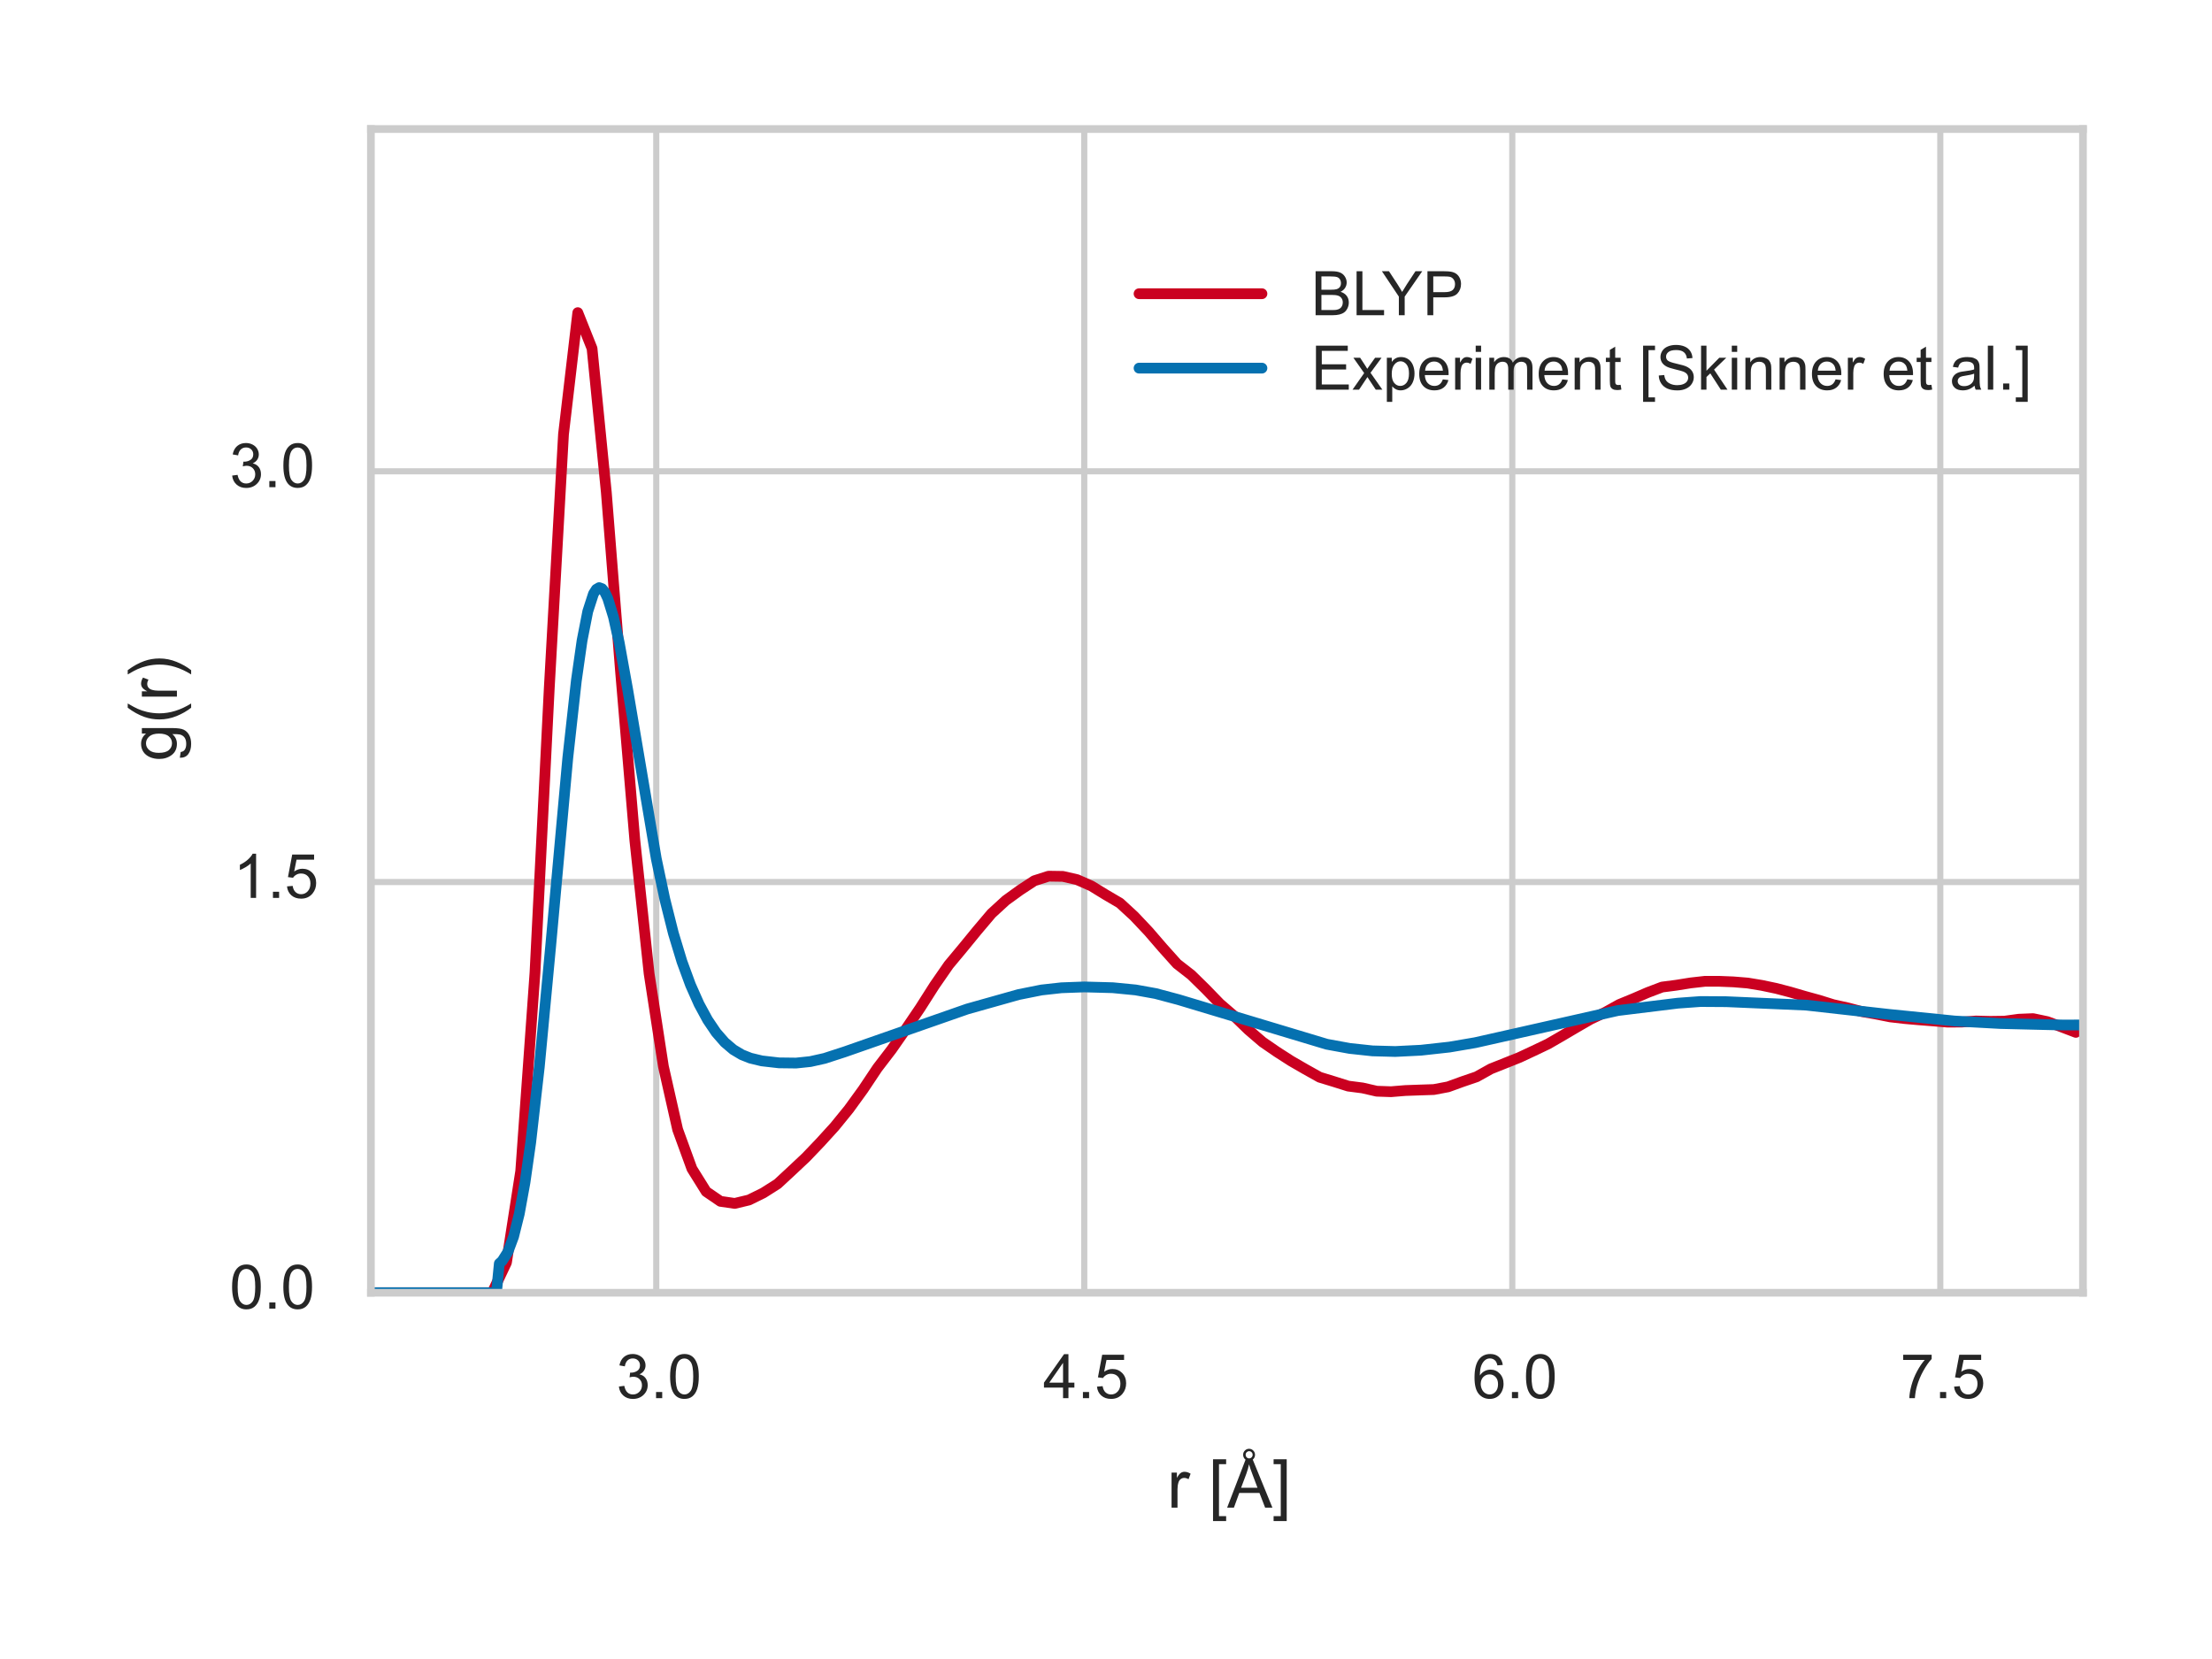 <?xml version="1.0" encoding="UTF-8" standalone="no"?>
<svg
   xmlns:dc="http://purl.org/dc/elements/1.1/"
   xmlns:cc="http://creativecommons.org/ns#"
   xmlns:rdf="http://www.w3.org/1999/02/22-rdf-syntax-ns#"
   xmlns:svg="http://www.w3.org/2000/svg"
   xmlns="http://www.w3.org/2000/svg"
   xmlns:xlink="http://www.w3.org/1999/xlink"
   xmlns:sodipodi="http://sodipodi.sourceforge.net/DTD/sodipodi-0.dtd"
   xmlns:inkscape="http://www.inkscape.org/namespaces/inkscape"
   id="svg2"
   width="288pt"
   viewBox="0 0 288 216"
   version="1.1"
   height="216pt"
   inkscape:version="0.91 r13725"
   sodipodi:docname="all_rdf (copy).svg">
  <sodipodi:namedview
     pagecolor="#ffffff"
     bordercolor="#666666"
     borderopacity="1"
     objecttolerance="10"
     gridtolerance="10"
     guidetolerance="10"
     inkscape:pageopacity="0"
     inkscape:pageshadow="2"
     inkscape:window-width="1920"
     inkscape:window-height="1056"
     id="namedview245"
     showgrid="false"
     inkscape:zoom="3.4962963"
     inkscape:cx="128.01167"
     inkscape:cy="130.09124"
     inkscape:window-x="0"
     inkscape:window-y="24"
     inkscape:window-maximized="1"
     inkscape:current-layer="figure_1" />
  <defs
     id="defs4">
    <style
       id="style6"
       type="text/css">
*{stroke-linecap:butt;stroke-linejoin:round;}
  </style>
  </defs>
  <g
     id="figure_1">
    <g
       id="patch_1">
      <path
         id="path10"
         style="fill:#ffffff;"
         d=" M0 216 L288 216 L288 0 L0 0 z " />
    </g>
    <g
       id="axes_1">
      <g
         id="patch_2">
        <path
           id="path14"
           style="fill:#ffffff;"
           d=" M48.292 168.312 L271.2 168.312 L271.2 16.8 L48.292 16.8 z " />
      </g>
      <g
         id="matplotlib.axis_1">
        <g
           id="xtick_1">
          <g
             id="line2d_1">
            <path
               id="path19"
               style="fill:none;stroke:#cccccc;stroke-linecap:round;stroke-width:0.8;"
               d=" M85.444 168.312 L85.444 16.8"
               clip-path="url(#p7026cc9036)" />
          </g>
          <g
             id="line2d_2">
            <defs
               id="defs22">
              <path
                 style="stroke:#262626;stroke-width:0.8;"
                 id="m9ceacb34a3"
                 d=" M0 0 L0 0" />
            </defs>
            <g
               id="g25">
              <use
                 id="use27"
                 y="168.312"
                 xlink:href="#m9ceacb34a3"
                 x="85.443"
                 style="fill:#262626;stroke:#262626;stroke-width:0.8;" />
            </g>
          </g>
          <g
             id="line2d_3">
            <g
               id="g30">
              <use
                 id="use32"
                 y="16.8"
                 xlink:href="#m9ceacb34a3"
                 x="85.443"
                 style="fill:#262626;stroke:#262626;stroke-width:0.8;" />
            </g>
          </g>
          <g
             id="text_1">
            <!-- 3.0 -->
            <defs
               id="defs35">
              <path
                 id="ArialMT-30"
                 d=" M4.156 35.297 Q4.156 48 6.766 55.734 Q9.375 63.484 14.516 67.672 Q19.672 71.875 27.484 71.875 Q33.25 71.875 37.594 69.547 Q41.938 67.234 44.766 62.859 Q47.609 58.5 49.219 52.219 Q50.828 45.953 50.828 35.297 Q50.828 22.703 48.234 14.969 Q45.656 7.234 40.5 3 Q35.359 -1.219 27.484 -1.219 Q17.141 -1.219 11.234 6.203 Q4.156 15.141 4.156 35.297 M13.188 35.297 Q13.188 17.672 17.312 11.828 Q21.438 6 27.484 6 Q33.547 6 37.672 11.859 Q41.797 17.719 41.797 35.297 Q41.797 52.984 37.672 58.781 Q33.547 64.594 27.391 64.594 Q21.344 64.594 17.719 59.469 Q13.188 52.938 13.188 35.297" />
              <path
                 id="ArialMT-2e"
                 d=" M9.078 0 L9.078 10.016 L19.094 10.016 L19.094 0 z " />
              <path
                 id="ArialMT-33"
                 d=" M4.203 18.891 L12.984 20.062 Q14.5 12.594 18.141 9.297 Q21.781 6 27 6 Q33.203 6 37.469 10.297 Q41.75 14.594 41.75 20.953 Q41.75 27 37.797 30.922 Q33.844 34.859 27.734 34.859 Q25.25 34.859 21.531 33.891 L22.516 41.609 Q23.391 41.5 23.922 41.5 Q29.547 41.5 34.031 44.422 Q38.531 47.359 38.531 53.469 Q38.531 58.297 35.25 61.469 Q31.984 64.656 26.812 64.656 Q21.688 64.656 18.266 61.422 Q14.844 58.203 13.875 51.766 L5.078 53.328 Q6.688 62.156 12.391 67.016 Q18.109 71.875 26.609 71.875 Q32.469 71.875 37.391 69.359 Q42.328 66.844 44.938 62.5 Q47.562 58.156 47.562 53.266 Q47.562 48.641 45.062 44.828 Q42.578 41.016 37.703 38.766 Q44.047 37.312 47.562 32.688 Q51.078 28.078 51.078 21.141 Q51.078 11.766 44.234 5.25 Q37.406 -1.266 26.953 -1.266 Q17.531 -1.266 11.297 4.344 Q5.078 9.969 4.203 18.891" />
            </defs>
            <g
               id="g40"
               transform="translate(80.243 182.039)scale(0.08 -0.08)"
               style="fill:#262626;">
              <use
                 id="use42"
                 xlink:href="#ArialMT-33" />
              <use
                 id="use44"
                 xlink:href="#ArialMT-2e"
                 x="55.615" />
              <use
                 id="use46"
                 xlink:href="#ArialMT-30"
                 x="83.398" />
            </g>
          </g>
        </g>
        <g
           id="xtick_2">
          <g
             id="line2d_4">
            <path
               id="path50"
               style="fill:none;stroke:#cccccc;stroke-linecap:round;stroke-width:0.8;"
               d=" M141.17 168.312 L141.17 16.8"
               clip-path="url(#p7026cc9036)" />
          </g>
          <g
             id="line2d_5">
            <g
               id="g53">
              <use
                 id="use55"
                 y="168.312"
                 xlink:href="#m9ceacb34a3"
                 x="141.17"
                 style="fill:#262626;stroke:#262626;stroke-width:0.8;" />
            </g>
          </g>
          <g
             id="line2d_6">
            <g
               id="g58">
              <use
                 id="use60"
                 y="16.8"
                 xlink:href="#m9ceacb34a3"
                 x="141.17"
                 style="fill:#262626;stroke:#262626;stroke-width:0.8;" />
            </g>
          </g>
          <g
             id="text_2">
            <!-- 4.5 -->
            <defs
               id="defs63">
              <path
                 id="ArialMT-34"
                 d=" M32.328 0 L32.328 17.141 L1.266 17.141 L1.266 25.203 L33.938 71.578 L41.109 71.578 L41.109 25.203 L50.781 25.203 L50.781 17.141 L41.109 17.141 L41.109 0 z  M32.328 25.203 L32.328 57.469 L9.906 25.203 z " />
              <path
                 id="ArialMT-35"
                 d=" M4.156 18.75 L13.375 19.531 Q14.406 12.797 18.141 9.391 Q21.875 6 27.156 6 Q33.5 6 37.891 10.781 Q42.281 15.578 42.281 23.484 Q42.281 31 38.062 35.344 Q33.844 39.703 27 39.703 Q22.75 39.703 19.328 37.766 Q15.922 35.844 13.969 32.766 L5.719 33.844 L12.641 70.609 L48.25 70.609 L48.25 62.203 L19.672 62.203 L15.828 42.969 Q22.266 47.469 29.344 47.469 Q38.719 47.469 45.156 40.969 Q51.609 34.469 51.609 24.266 Q51.609 14.547 45.953 7.469 Q39.062 -1.219 27.156 -1.219 Q17.391 -1.219 11.203 4.25 Q5.031 9.719 4.156 18.75" />
            </defs>
            <g
               id="g67"
               transform="translate(135.821 182.039)scale(0.08 -0.08)"
               style="fill:#262626;">
              <use
                 id="use69"
                 xlink:href="#ArialMT-34" />
              <use
                 id="use71"
                 xlink:href="#ArialMT-2e"
                 x="55.615" />
              <use
                 id="use73"
                 xlink:href="#ArialMT-35"
                 x="83.398" />
            </g>
          </g>
        </g>
        <g
           id="xtick_3">
          <g
             id="line2d_7">
            <path
               id="path77"
               style="fill:none;stroke:#cccccc;stroke-linecap:round;stroke-width:0.8;"
               d=" M196.897 168.312 L196.897 16.8"
               clip-path="url(#p7026cc9036)" />
          </g>
          <g
             id="line2d_8">
            <g
               id="g80">
              <use
                 id="use82"
                 y="168.312"
                 xlink:href="#m9ceacb34a3"
                 x="196.897"
                 style="fill:#262626;stroke:#262626;stroke-width:0.8;" />
            </g>
          </g>
          <g
             id="line2d_9">
            <g
               id="g85">
              <use
                 id="use87"
                 y="16.8"
                 xlink:href="#m9ceacb34a3"
                 x="196.897"
                 style="fill:#262626;stroke:#262626;stroke-width:0.8;" />
            </g>
          </g>
          <g
             id="text_3">
            <!-- 6.0 -->
            <defs
               id="defs90">
              <path
                 id="ArialMT-36"
                 d=" M49.75 54.047 L41.016 53.375 Q39.844 58.547 37.703 60.891 Q34.125 64.656 28.906 64.656 Q24.703 64.656 21.531 62.312 Q17.391 59.281 14.984 53.469 Q12.594 47.656 12.5 36.922 Q15.672 41.75 20.266 44.094 Q24.859 46.438 29.891 46.438 Q38.672 46.438 44.844 39.969 Q51.031 33.5 51.031 23.25 Q51.031 16.5 48.125 10.719 Q45.219 4.938 40.141 1.859 Q35.062 -1.219 28.609 -1.219 Q17.625 -1.219 10.688 6.859 Q3.766 14.938 3.766 33.5 Q3.766 54.25 11.422 63.672 Q18.109 71.875 29.438 71.875 Q37.891 71.875 43.281 67.141 Q48.688 62.406 49.75 54.047 M13.875 23.188 Q13.875 18.656 15.797 14.5 Q17.719 10.359 21.188 8.172 Q24.656 6 28.469 6 Q34.031 6 38.031 10.484 Q42.047 14.984 42.047 22.703 Q42.047 30.125 38.078 34.391 Q34.125 38.672 28.125 38.672 Q22.172 38.672 18.016 34.391 Q13.875 30.125 13.875 23.188" />
            </defs>
            <g
               id="g93"
               transform="translate(191.679 182.039)scale(0.08 -0.08)"
               style="fill:#262626;">
              <use
                 id="use95"
                 xlink:href="#ArialMT-36" />
              <use
                 id="use97"
                 xlink:href="#ArialMT-2e"
                 x="55.615" />
              <use
                 id="use99"
                 xlink:href="#ArialMT-30"
                 x="83.398" />
            </g>
          </g>
        </g>
        <g
           id="xtick_4">
          <g
             id="line2d_10">
            <path
               id="path103"
               style="fill:none;stroke:#cccccc;stroke-linecap:round;stroke-width:0.8;"
               d=" M252.624 168.312 L252.624 16.8"
               clip-path="url(#p7026cc9036)" />
          </g>
          <g
             id="line2d_11">
            <g
               id="g106">
              <use
                 id="use108"
                 y="168.312"
                 xlink:href="#m9ceacb34a3"
                 x="252.624"
                 style="fill:#262626;stroke:#262626;stroke-width:0.8;" />
            </g>
          </g>
          <g
             id="line2d_12">
            <g
               id="g111">
              <use
                 id="use113"
                 y="16.8"
                 xlink:href="#m9ceacb34a3"
                 x="252.624"
                 style="fill:#262626;stroke:#262626;stroke-width:0.8;" />
            </g>
          </g>
          <g
             id="text_4">
            <!-- 7.5 -->
            <defs
               id="defs116">
              <path
                 id="ArialMT-37"
                 d=" M4.734 62.203 L4.734 70.656 L51.078 70.656 L51.078 63.812 Q44.234 56.547 37.516 44.484 Q30.812 32.422 27.156 19.672 Q24.516 10.688 23.781 0 L14.75 0 Q14.891 8.453 18.062 20.406 Q21.234 32.375 27.172 43.484 Q33.109 54.594 39.797 62.203 z " />
            </defs>
            <g
               id="g119"
               transform="translate(247.414 182.039)scale(0.08 -0.08)"
               style="fill:#262626;">
              <use
                 id="use121"
                 xlink:href="#ArialMT-37" />
              <use
                 id="use123"
                 xlink:href="#ArialMT-2e"
                 x="55.615" />
              <use
                 id="use125"
                 xlink:href="#ArialMT-35"
                 x="83.398" />
            </g>
          </g>
        </g>
        <g
           id="text_5">
          <!-- r [Å] -->
          <defs
             id="defs128">
            <path
               id="ArialMT-5b"
               d=" M6.781 -19.875 L6.781 71.578 L26.172 71.578 L26.172 64.312 L15.578 64.312 L15.578 -12.594 L26.172 -12.594 L26.172 -19.875 z " />
            <path
               id="ArialMT-5d"
               d=" M21.297 -19.875 L1.906 -19.875 L1.906 -12.594 L12.5 -12.594 L12.5 64.312 L1.906 64.312 L1.906 71.578 L21.297 71.578 z " />
            <path
               id="ArialMT-c5"
               d=" M-0.141 0 L27.344 71.578 L37.547 71.578 L66.844 0 L56.062 0 L47.703 21.688 L17.781 21.688 L9.906 0 z  M20.516 29.391 L44.781 29.391 L37.312 49.219 Q33.891 58.25 32.234 64.062 Q30.859 57.172 28.375 50.391 z  M23.531 78.328 Q23.531 81.891 26.141 84.484 Q28.766 87.078 32.328 87.078 Q35.938 87.078 38.516 84.453 Q41.109 81.844 41.109 78.141 Q41.109 74.375 38.516 71.781 Q35.938 69.203 32.375 69.203 Q28.719 69.203 26.125 71.812 Q23.531 74.422 23.531 78.328 M27.25 78.281 Q27.25 75.984 28.781 74.422 Q30.328 72.859 32.422 72.859 Q34.516 72.859 36.047 74.422 Q37.594 75.984 37.594 78.188 Q37.594 80.391 36.078 81.953 Q34.578 83.516 32.422 83.516 Q30.328 83.516 28.781 81.969 Q27.25 80.438 27.25 78.281" />
            <path
               id="ArialMT-72"
               d=" M6.5 0 L6.5 51.859 L14.406 51.859 L14.406 44 Q17.438 49.516 20 51.266 Q22.562 53.031 25.641 53.031 Q30.078 53.031 34.672 50.203 L31.641 42.047 Q28.422 43.953 25.203 43.953 Q22.312 43.953 20.016 42.219 Q17.719 40.484 16.75 37.406 Q15.281 32.719 15.281 27.156 L15.281 0 z " />
            <path
               id="ArialMT-20" />
          </defs>
          <g
             id="g135"
             transform="translate(151.964 196.292)scale(0.088 -0.088)"
             style="fill:#262626;">
            <use
               id="use137"
               xlink:href="#ArialMT-72" />
            <use
               id="use139"
               xlink:href="#ArialMT-20"
               x="33.301" />
            <use
               id="use141"
               xlink:href="#ArialMT-5b"
               x="61.084" />
            <use
               id="use143"
               xlink:href="#ArialMT-c5"
               x="88.867" />
            <use
               id="use145"
               xlink:href="#ArialMT-5d"
               x="155.566" />
          </g>
        </g>
      </g>
      <g
         id="matplotlib.axis_2">
        <g
           id="ytick_1">
          <g
             id="line2d_13">
            <path
               id="path150"
               style="fill:none;stroke:#cccccc;stroke-linecap:round;stroke-width:0.8;"
               d=" M48.292 168.312 L271.2 168.312"
               clip-path="url(#p7026cc9036)" />
          </g>
          <g
             id="line2d_14">
            <g
               id="g153">
              <use
                 id="use155"
                 y="168.312"
                 xlink:href="#m9ceacb34a3"
                 x="48.292"
                 style="fill:#262626;stroke:#262626;stroke-width:0.8;" />
            </g>
          </g>
          <g
             id="line2d_15">
            <g
               id="g158">
              <use
                 id="use160"
                 y="168.312"
                 xlink:href="#m9ceacb34a3"
                 x="271.2"
                 style="fill:#262626;stroke:#262626;stroke-width:0.8;" />
            </g>
          </g>
          <g
             id="text_6">
            <!-- 0.0 -->
            <g
               id="g163"
               transform="translate(29.887 170.381)scale(0.08 -0.08)"
               style="fill:#262626;">
              <use
                 id="use165"
                 xlink:href="#ArialMT-30" />
              <use
                 id="use167"
                 xlink:href="#ArialMT-2e"
                 x="55.615" />
              <use
                 id="use169"
                 xlink:href="#ArialMT-30"
                 x="83.398" />
            </g>
          </g>
        </g>
        <g
           id="ytick_2">
          <g
             id="line2d_16">
            <path
               id="path173"
               style="fill:none;stroke:#cccccc;stroke-linecap:round;stroke-width:0.8;"
               d=" M48.292 114.837 L271.2 114.837"
               clip-path="url(#p7026cc9036)" />
          </g>
          <g
             id="line2d_17">
            <g
               id="g176">
              <use
                 id="use178"
                 y="114.837"
                 xlink:href="#m9ceacb34a3"
                 x="48.292"
                 style="fill:#262626;stroke:#262626;stroke-width:0.8;" />
            </g>
          </g>
          <g
             id="line2d_18">
            <g
               id="g181">
              <use
                 id="use183"
                 y="114.837"
                 xlink:href="#m9ceacb34a3"
                 x="271.2"
                 style="fill:#262626;stroke:#262626;stroke-width:0.8;" />
            </g>
          </g>
          <g
             id="text_7">
            <!-- 1.5 -->
            <defs
               id="defs186">
              <path
                 id="ArialMT-31"
                 d=" M37.25 0 L28.469 0 L28.469 56 Q25.297 52.984 20.141 49.953 Q14.984 46.922 10.891 45.406 L10.891 53.906 Q18.266 57.375 23.781 62.297 Q29.297 67.234 31.594 71.875 L37.25 71.875 z " />
            </defs>
            <g
               id="g189"
               transform="translate(30.363 116.906)scale(0.08 -0.08)"
               style="fill:#262626;">
              <use
                 id="use191"
                 xlink:href="#ArialMT-31" />
              <use
                 id="use193"
                 xlink:href="#ArialMT-2e"
                 x="55.615" />
              <use
                 id="use195"
                 xlink:href="#ArialMT-35"
                 x="83.398" />
            </g>
          </g>
        </g>
        <g
           id="ytick_3">
          <g
             id="line2d_19">
            <path
               id="path199"
               style="fill:none;stroke:#cccccc;stroke-linecap:round;stroke-width:0.8;"
               d=" M48.292 61.362 L271.2 61.362"
               clip-path="url(#p7026cc9036)" />
          </g>
          <g
             id="line2d_20">
            <g
               id="g202">
              <use
                 id="use204"
                 y="61.362"
                 xlink:href="#m9ceacb34a3"
                 x="48.292"
                 style="fill:#262626;stroke:#262626;stroke-width:0.8;" />
            </g>
          </g>
          <g
             id="line2d_21">
            <g
               id="g207">
              <use
                 id="use209"
                 y="61.362"
                 xlink:href="#m9ceacb34a3"
                 x="271.2"
                 style="fill:#262626;stroke:#262626;stroke-width:0.8;" />
            </g>
          </g>
          <g
             id="text_8">
            <!-- 3.0 -->
            <g
               id="g212"
               transform="translate(29.891 63.431)scale(0.08 -0.08)"
               style="fill:#262626;">
              <use
                 id="use214"
                 xlink:href="#ArialMT-33" />
              <use
                 id="use216"
                 xlink:href="#ArialMT-2e"
                 x="55.615" />
              <use
                 id="use218"
                 xlink:href="#ArialMT-30"
                 x="83.398" />
            </g>
          </g>
        </g>
        <g
           id="text_9">
          <!-- g(r) -->
          <defs
             id="defs221">
            <path
               id="ArialMT-67"
               d=" M4.984 -4.297 L13.531 -5.562 Q14.062 -9.516 16.5 -11.328 Q19.781 -13.766 25.438 -13.766 Q31.547 -13.766 34.859 -11.328 Q38.188 -8.891 39.359 -4.5 Q40.047 -1.812 39.984 6.781 Q34.234 0 25.641 0 Q14.938 0 9.078 7.719 Q3.219 15.438 3.219 26.219 Q3.219 33.641 5.906 39.906 Q8.594 46.188 13.688 49.609 Q18.797 53.031 25.688 53.031 Q34.859 53.031 40.828 45.609 L40.828 51.859 L48.922 51.859 L48.922 7.031 Q48.922 -5.078 46.453 -10.125 Q44 -15.188 38.641 -18.109 Q33.297 -21.047 25.484 -21.047 Q16.219 -21.047 10.5 -16.875 Q4.781 -12.703 4.984 -4.297 M12.25 26.859 Q12.25 16.656 16.297 11.969 Q20.359 7.281 26.469 7.281 Q32.516 7.281 36.609 11.938 Q40.719 16.609 40.719 26.562 Q40.719 36.078 36.5 40.906 Q32.281 45.75 26.312 45.75 Q20.453 45.75 16.344 40.984 Q12.25 36.234 12.25 26.859" />
            <path
               id="ArialMT-29"
               d=" M12.359 -21.047 L6.062 -21.047 Q20.656 2.391 20.656 25.875 Q20.656 35.062 18.562 44.094 Q16.891 51.422 13.922 58.156 Q12.016 62.547 6.062 72.797 L12.359 72.797 Q21.531 60.547 25.922 48.188 Q29.688 37.547 29.688 25.922 Q29.688 12.75 24.625 0.438 Q19.578 -11.859 12.359 -21.047" />
            <path
               id="ArialMT-28"
               d=" M23.391 -21.047 Q16.109 -11.859 11.078 0.438 Q6.062 12.75 6.062 25.922 Q6.062 37.547 9.812 48.188 Q14.203 60.547 23.391 72.797 L29.688 72.797 Q23.781 62.641 21.875 58.297 Q18.891 51.562 17.188 44.234 Q15.094 35.109 15.094 25.875 Q15.094 2.391 29.688 -21.047 z " />
          </defs>
          <g
             id="g226"
             transform="translate(23.035 99.098)rotate(-90.0)scale(0.088 -0.088)"
             style="fill:#262626;">
            <use
               id="use228"
               xlink:href="#ArialMT-67" />
            <use
               id="use230"
               xlink:href="#ArialMT-28"
               x="55.615" />
            <use
               id="use232"
               xlink:href="#ArialMT-72"
               x="88.916" />
            <use
               id="use234"
               xlink:href="#ArialMT-29"
               x="122.217" />
          </g>
        </g>
      </g>
      <g
         id="line2d_22" />
      <g
         id="line2d_23">
        <path
           id="path240"
           style="fill:none;stroke:#ca0020;stroke-linecap:round;stroke-width:1.4;"
           d=" M47.363 168.312 L49.221 168.312 L51.078 168.312 L52.936 168.312 L54.794 168.312 L56.651 168.312 L58.509 168.312 L60.366 168.312 L62.224 168.312 L64.082 168.312 L65.939 164.386 L67.797 152.476 L69.654 126.655 L71.512 89.618 L73.369 56.526 L75.227 40.707 L77.084 45.37 L78.942 64.099 L80.8 87.478 L82.657 109.409 L84.515 126.766 L86.372 138.839 L88.23 147.068 L90.087 152.164 L91.945 155.143 L93.802 156.412 L95.66 156.683 L97.518 156.237 L99.375 155.323 L101.233 154.144 L103.09 152.423 L104.948 150.677 L106.805 148.732 L108.663 146.691 L110.521 144.409 L112.378 141.848 L114.236 139.063 L116.093 136.64 L117.951 133.975 L119.808 131.233 L121.666 128.315 L123.524 125.632 L125.381 123.402 L127.239 121.133 L129.096 118.938 L130.954 117.234 L132.811 115.891 L134.669 114.672 L136.527 114.077 L138.384 114.105 L140.242 114.532 L142.099 115.353 L143.957 116.491 L145.814 117.581 L147.672 119.294 L149.529 121.263 L151.387 123.415 L153.245 125.487 L155.102 126.934 L156.96 128.757 L158.817 130.674 L160.675 132.276 L162.532 134.077 L164.39 135.672 L166.248 136.95 L168.105 138.143 L169.963 139.216 L171.82 140.254 L173.678 140.822 L175.535 141.408 L177.393 141.648 L179.251 142.074 L181.108 142.139 L182.966 141.986 L184.823 141.919 L186.681 141.857 L188.538 141.506 L190.396 140.831 L192.253 140.197 L194.111 139.162 L195.969 138.421 L197.826 137.681 L199.684 136.813 L201.541 135.929 L203.399 134.855 L205.256 133.762 L207.114 132.688 L208.972 131.817 L210.829 130.785 L212.687 130.02 L214.544 129.219 L216.402 128.514 L218.259 128.273 L220.117 127.975 L221.975 127.766 L223.832 127.765 L225.69 127.839 L227.547 127.991 L229.405 128.298 L231.262 128.69 L233.12 129.176 L234.977 129.72 L236.835 130.231 L238.693 130.81 L240.55 131.22 L242.408 131.707 L244.265 132.033 L246.123 132.4 L247.98 132.613 L249.838 132.776 L251.696 132.921 L253.553 133.078 L255.411 133.071 L257.268 132.934 L259.126 132.98 L260.983 132.955 L262.841 132.702 L264.699 132.625 L266.556 133.016 L268.414 133.705 L270.271 134.413"
           clip-path="url(#p7026cc9036)" />
      </g>
      <g
         id="line2d_24" />
      <g
         id="line2d_25">
        <path
           id="path246"
           style="fill:none;stroke:#0571b0;stroke-linecap:round;stroke-width:1.4;"
           d=" M47.921 168.312 L64.639 168.312 L65.01 164.511 L65.382 164.175 L66.125 163.006 L66.868 161.012 L67.611 158.031 L68.354 153.953 L69.097 148.743 L70.212 138.949 L71.698 123.169 L73.927 98.67 L75.041 88.613 L75.784 83.403 L76.527 79.605 L77.27 77.308 L77.642 76.725 L78.013 76.508 L78.385 76.645 L78.756 77.117 L79.128 77.903 L79.871 80.311 L80.614 83.64 L81.728 89.811 L85.444 111.788 L86.558 117.07 L87.673 121.51 L88.787 125.19 L89.902 128.229 L91.016 130.736 L92.131 132.789 L93.245 134.437 L94.36 135.715 L95.474 136.661 L96.589 137.326 L97.703 137.769 L99.189 138.127 L101.419 138.382 L103.648 138.409 L105.505 138.215 L107.363 137.8 L109.963 136.955 L125.938 131.372 L132.626 129.49 L135.598 128.895 L138.198 128.607 L141.17 128.498 L144.886 128.599 L147.858 128.889 L150.458 129.358 L153.43 130.149 L172.749 135.959 L175.721 136.503 L178.693 136.823 L181.665 136.904 L185.009 136.737 L188.724 136.327 L192.068 135.756 L197.269 134.586 L210.643 131.57 L218.445 130.613 L221.417 130.397 L224.761 130.419 L235.163 130.866 L245.937 132.073 L254.482 132.935 L260.426 133.258 L268.599 133.456 L271.2 133.45 L271.2 133.45"
           clip-path="url(#p7026cc9036)" />
      </g>
      <g
         id="patch_3">
        <path
           id="path249"
           style="fill:none;stroke:#cccccc;stroke-linecap:square;stroke-linejoin:miter;"
           d=" M48.292 16.8 L271.2 16.8" />
      </g>
      <g
         id="patch_4">
        <path
           id="path252"
           style="fill:none;stroke:#cccccc;stroke-linecap:square;stroke-linejoin:miter;"
           d=" M271.2 168.312 L271.2 16.8" />
      </g>
      <g
         id="patch_5">
        <path
           id="path255"
           style="fill:none;stroke:#cccccc;stroke-linecap:square;stroke-linejoin:miter;"
           d=" M48.292 168.312 L271.2 168.312" />
      </g>
      <g
         id="patch_6">
        <path
           id="path258"
           style="fill:none;stroke:#cccccc;stroke-linecap:square;stroke-linejoin:miter;"
           d=" M48.292 168.312 L48.292 16.8" />
      </g>
      <g
         id="legend_1">
        <g
           id="line2d_27" />
        <g
           id="line2d_28">
          <path
             id="path294"
             style="fill:none;stroke:#ca0020;stroke-linecap:round;stroke-width:1.4;"
             d=" M148.304 38.242 L164.304 38.242" />
        </g>
        <g
           id="line2d_29" />
        <g
           id="text_11">
          <!-- BLYP -->
          <defs
             id="defs298">
            <path
               id="ArialMT-4c"
               d=" M7.328 0 L7.328 71.578 L16.797 71.578 L16.797 8.453 L52.047 8.453 L52.047 0 z " />
            <path
               id="ArialMT-42"
               d=" M7.328 0 L7.328 71.578 L34.188 71.578 Q42.391 71.578 47.344 69.406 Q52.297 67.234 55.094 62.719 Q57.906 58.203 57.906 53.266 Q57.906 48.688 55.422 44.625 Q52.938 40.578 47.906 38.094 Q54.391 36.188 57.875 31.594 Q61.375 27 61.375 20.75 Q61.375 15.719 59.25 11.391 Q57.125 7.078 54 4.734 Q50.875 2.391 46.156 1.188 Q41.453 0 34.625 0 z  M16.797 41.5 L32.281 41.5 Q38.578 41.5 41.312 42.328 Q44.922 43.406 46.75 45.891 Q48.578 48.391 48.578 52.156 Q48.578 55.719 46.875 58.422 Q45.172 61.141 41.984 62.141 Q38.812 63.141 31.109 63.141 L16.797 63.141 z  M16.797 8.453 L34.625 8.453 Q39.203 8.453 41.062 8.797 Q44.344 9.375 46.531 10.734 Q48.734 12.109 50.141 14.719 Q51.562 17.328 51.562 20.75 Q51.562 24.75 49.516 27.703 Q47.469 30.672 43.828 31.859 Q40.188 33.062 33.344 33.062 L16.797 33.062 z " />
            <path
               id="ArialMT-50"
               d=" M7.719 0 L7.719 71.578 L34.719 71.578 Q41.844 71.578 45.609 70.906 Q50.875 70.016 54.438 67.547 Q58.016 65.094 60.188 60.641 Q62.359 56.203 62.359 50.875 Q62.359 41.75 56.547 35.422 Q50.734 29.109 35.547 29.109 L17.188 29.109 L17.188 0 z  M17.188 37.547 L35.688 37.547 Q44.875 37.547 48.734 40.969 Q52.594 44.391 52.594 50.594 Q52.594 55.078 50.312 58.266 Q48.047 61.469 44.344 62.5 Q41.938 63.141 35.5 63.141 L17.188 63.141 z " />
            <path
               id="ArialMT-59"
               d=" M27.875 0 L27.875 30.328 L0.297 71.578 L11.812 71.578 L25.922 50 Q29.828 43.953 33.203 37.891 Q36.422 43.5 41.016 50.531 L54.891 71.578 L65.922 71.578 L37.359 30.328 L37.359 0 z " />
          </defs>
          <g
             id="g304"
             transform="translate(170.704 41.042)scale(0.08 -0.08)"
             style="fill:#262626;">
            <use
               id="use306"
               xlink:href="#ArialMT-42" />
            <use
               id="use308"
               xlink:href="#ArialMT-4c"
               x="66.699" />
            <use
               id="use310"
               xlink:href="#ArialMT-59"
               x="114.939" />
            <use
               id="use312"
               xlink:href="#ArialMT-50"
               x="181.639" />
          </g>
        </g>
        <g
           id="line2d_31" />
        <g
           id="line2d_32"
           transform="translate(0,-13.042)"
           style="stroke-linecap:butt;stroke-linejoin:round">
          <path
             id="path350"
             style="fill:none;stroke:#0571b0;stroke-width:1.4;stroke-linecap:round;stroke-linejoin:round"
             d="m 148.304,60.972 16,0"
             inkscape:connector-curvature="0" />
        </g>
        <g
           id="line2d_33" />
        <g
           id="text_13"
           transform="translate(0,-13.042)"
           style="stroke-linecap:butt;stroke-linejoin:round">
          <!-- Experiment [Skinner et al.] -->
          <defs
             id="defs354">
            <path
               id="ArialMT-61"
               d="M 40.438,6.391 Q 35.547,2.25 31.031,0.531 26.516,-1.172 21.344,-1.172 12.797,-1.172 8.203,3 3.609,7.172 3.609,13.672 q 0,3.812 1.734,6.953 1.734,3.156 4.547,5.062 2.812,1.906 6.328,2.875 2.578,0.688 7.812,1.328 10.641,1.266 15.672,3.016 0.047,1.813 0.047,2.297 0,5.375 -2.5,7.578 -3.359,2.969 -10,2.969 -6.203,0 -9.156,-2.172 -2.953,-2.172 -4.375,-7.688 L 5.125,37.062 q 1.172,5.516 3.859,8.906 2.688,3.391 7.766,5.219 5.078,1.844 11.766,1.844 6.641,0 10.781,-1.562 4.156,-1.563 6.109,-3.938 1.953,-2.359 2.734,-5.984 0.438,-2.234 0.438,-8.094 l 0,-11.719 q 0,-12.266 0.562,-15.516 Q 49.703,2.984 51.375,0 l -9.188,0 q -1.359,2.734 -1.75,6.391 M 39.703,26.031 q -4.797,-1.953 -14.359,-3.328 -5.422,-0.781 -7.672,-1.766 -2.234,-0.969 -3.469,-2.844 -1.219,-1.875 -1.219,-4.172 0,-3.516 2.656,-5.859 2.672,-2.344 7.797,-2.344 5.078,0 9.031,2.219 3.953,2.219 5.812,6.078 1.422,2.984 1.422,8.781 z"
               inkscape:connector-curvature="0"
               style="stroke-linecap:butt;stroke-linejoin:round" />
            <path
               id="ArialMT-78"
               d="M 0.734,0 19.672,26.953 2.156,51.859 l 10.984,0 7.953,-12.156 q 2.25,-3.469 3.609,-5.812 2.156,3.219 3.953,5.703 l 8.75,12.266 10.5,0 L 29.984,27.438 49.266,0 38.484,0 27.828,16.109 25,20.453 11.375,0 Z"
               inkscape:connector-curvature="0"
               style="stroke-linecap:butt;stroke-linejoin:round" />
            <path
               id="ArialMT-74"
               d="m 25.781,7.859 1.266,-7.766 q -3.703,-0.781 -6.641,-0.781 -4.781,0 -7.422,1.516 Q 10.359,2.344 9.281,4.812 8.203,7.281 8.203,15.188 l 0,29.828 -6.438,0 0,6.844 6.438,0 0,12.844 8.734,5.266 0,-18.109 8.844,0 0,-6.844 -8.844,0 0,-30.312 q 0,-3.766 0.469,-4.844 0.469,-1.062 1.516,-1.703 1.047,-0.641 3,-0.641 1.469,0 3.859,0.344"
               inkscape:connector-curvature="0"
               style="stroke-linecap:butt;stroke-linejoin:round" />
            <path
               id="ArialMT-69"
               d="m 6.641,61.469 0,10.109 8.797,0 0,-10.109 z m 0,-61.469 0,51.859 8.797,0 0,-51.859 z"
               inkscape:connector-curvature="0"
               style="stroke-linecap:butt;stroke-linejoin:round" />
            <path
               id="ArialMT-70"
               d="m 6.594,-19.875 0,71.734 8,0 0,-6.734 q 2.844,3.953 6.406,5.922 3.562,1.984 8.641,1.984 6.641,0 11.719,-3.422 5.078,-3.422 7.656,-9.656 2.594,-6.219 2.594,-13.641 0,-7.953 -2.859,-14.328 Q 45.906,5.609 40.453,2.219 35.016,-1.172 29,-1.172 q -4.391,0 -7.891,1.859 Q 17.625,2.547 15.375,5.375 l 0,-25.25 z m 7.953,45.516 q 0,-10.016 4.047,-14.797 4.062,-4.781 9.828,-4.781 5.859,0 10.031,4.953 4.172,4.953 4.172,15.359 0,9.906 -4.078,14.828 -4.078,4.938 -9.734,4.938 -5.625,0 -9.953,-5.25 -4.312,-5.25 -4.312,-15.25"
               inkscape:connector-curvature="0"
               style="stroke-linecap:butt;stroke-linejoin:round" />
            <path
               id="ArialMT-6b"
               d="m 6.641,0 0,71.578 8.797,0 0,-40.812 20.797,21.094 11.375,0 L 27.781,32.625 49.609,0 38.766,0 21.625,26.516 15.438,20.562 15.438,0 Z"
               inkscape:connector-curvature="0"
               style="stroke-linecap:butt;stroke-linejoin:round" />
            <path
               id="ArialMT-6e"
               d="m 6.594,0 0,51.859 7.906,0 0,-7.375 q 5.719,8.547 16.5,8.547 4.688,0 8.625,-1.687 3.938,-1.688 5.891,-4.422 1.953,-2.734 2.734,-6.484 0.484,-2.453 0.484,-8.547 l 0,-31.891 -8.797,0 0,31.547 q 0,5.375 -1.031,8.031 -1.016,2.656 -3.625,4.234 -2.609,1.594 -6.125,1.594 -5.625,0 -9.703,-3.562 Q 15.375,38.281 15.375,28.328 L 15.375,0 Z"
               inkscape:connector-curvature="0"
               style="stroke-linecap:butt;stroke-linejoin:round" />
            <path
               id="ArialMT-6d"
               d="m 6.594,0 0,51.859 7.859,0 0,-7.281 q 2.438,3.812 6.484,6.125 4.062,2.328 9.234,2.328 5.766,0 9.453,-2.391 3.688,-2.391 5.203,-6.688 6.156,9.078 16.016,9.078 7.719,0 11.859,-4.281 4.156,-4.266 4.156,-13.156 l 0,-35.594 -8.75,0 0,32.672 q 0,5.266 -0.859,7.578 -0.844,2.328 -3.094,3.734 -2.234,1.422 -5.266,1.422 -5.469,0 -9.094,-3.641 -3.609,-3.625 -3.609,-11.641 l 0,-30.125 -8.781,0 0,33.688 q 0,5.859 -2.156,8.781 -2.141,2.937 -7.031,2.937 -3.703,0 -6.859,-1.953 Q 18.219,41.5 16.797,37.734 15.375,33.984 15.375,26.906 L 15.375,0 Z"
               inkscape:connector-curvature="0"
               style="stroke-linecap:butt;stroke-linejoin:round" />
          </defs>
          <g
             id="g364"
             transform="matrix(0.08,0,0,-0.08,170.704,63.773)"
             style="fill:#262626;stroke-linecap:butt;stroke-linejoin:round">
            <path
               d="m 7.906,0 0,71.578 51.766,0 0,-8.438 -42.281,0 0,-21.922 39.594,0 0,-8.406 -39.594,0 0,-24.359 43.938,0 0,-8.453 z"
               id="use366"
               inkscape:connector-curvature="0"
               style="stroke-linecap:butt;stroke-linejoin:round" />
            <use
               id="use368"
               xlink:href="#ArialMT-78"
               x="66.699"
               style="stroke-linecap:butt;stroke-linejoin:round"
               y="0"
               width="100%"
               height="100%" />
            <use
               id="use370"
               xlink:href="#ArialMT-70"
               x="116.699"
               style="stroke-linecap:butt;stroke-linejoin:round"
               y="0"
               width="100%"
               height="100%" />
            <path
               style="stroke-linecap:butt;stroke-linejoin:round"
               d="m 214.408,16.703 9.078,-1.125 q -2.141,-7.953 -7.953,-12.359 -5.813,-4.391 -14.844,-4.391 -11.375,0 -18.047,7 -6.672,7.016 -6.672,19.656 0,13.094 6.734,20.312 6.75,7.234 17.484,7.234 10.406,0 17,-7.078 6.594,-7.078 6.594,-19.922 0,-0.781 -0.047,-2.344 l -38.672,0 q 0.484,-8.547 4.828,-13.094 4.344,-4.531 10.844,-4.531 4.828,0 8.25,2.531 3.422,2.547 5.422,8.109 m -28.859,14.203 28.953,0 q -0.578,6.547 -3.312,9.813 -4.203,5.078 -10.891,5.078 -6.062,0 -10.188,-4.047 -4.125,-4.047 -4.562,-10.844"
               id="use372"
               inkscape:connector-curvature="0" />
            <use
               id="use374"
               xlink:href="#ArialMT-72"
               x="227.93"
               style="stroke-linecap:butt;stroke-linejoin:round"
               y="0"
               width="100%"
               height="100%" />
            <use
               id="use376"
               xlink:href="#ArialMT-69"
               x="261.23"
               style="stroke-linecap:butt;stroke-linejoin:round"
               y="0"
               width="100%"
               height="100%" />
            <use
               id="use378"
               xlink:href="#ArialMT-6d"
               x="283.447"
               style="stroke-linecap:butt;stroke-linejoin:round"
               y="0"
               width="100%"
               height="100%" />
            <path
               style="stroke-linecap:butt;stroke-linejoin:round"
               d="m 408.842,16.703 9.078,-1.125 q -2.141,-7.953 -7.953,-12.359 -5.813,-4.391 -14.844,-4.391 -11.375,0 -18.047,7 -6.672,7.016 -6.672,19.656 0,13.094 6.734,20.312 6.75,7.234 17.484,7.234 10.406,0 17,-7.078 6.594,-7.078 6.594,-19.922 0,-0.781 -0.047,-2.344 l -38.672,0 q 0.484,-8.547 4.828,-13.094 4.344,-4.531 10.844,-4.531 4.828,0 8.25,2.531 3.422,2.547 5.422,8.109 m -28.859,14.203 28.953,0 q -0.578,6.547 -3.312,9.813 -4.203,5.078 -10.891,5.078 -6.062,0 -10.188,-4.047 -4.125,-4.047 -4.562,-10.844"
               id="use380"
               inkscape:connector-curvature="0" />
            <use
               id="use382"
               xlink:href="#ArialMT-6e"
               x="422.363"
               style="stroke-linecap:butt;stroke-linejoin:round"
               y="0"
               width="100%"
               height="100%" />
            <use
               id="use384"
               xlink:href="#ArialMT-74"
               x="477.979"
               style="stroke-linecap:butt;stroke-linejoin:round"
               y="0"
               width="100%"
               height="100%" />
            <use
               id="use386"
               xlink:href="#ArialMT-20"
               x="505.762"
               style="stroke-linecap:butt;stroke-linejoin:round"
               y="0"
               width="100%"
               height="100%" />
            <use
               id="use388"
               xlink:href="#ArialMT-5b"
               x="533.545"
               style="stroke-linecap:butt;stroke-linejoin:round"
               y="0"
               width="100%"
               height="100%" />
            <path
               d="m 565.828,23 8.922,0.781 q 0.641,-5.375 2.953,-8.812 2.328,-3.438 7.203,-5.563 4.891,-2.125 11,-2.125 5.406,0 9.562,1.609 4.156,1.609 6.172,4.406 2.031,2.812 2.031,6.141 0,3.359 -1.953,5.875 -1.953,2.516 -6.438,4.234 -2.891,1.125 -12.75,3.484 -9.859,2.375 -13.812,4.469 -5.141,2.688 -7.656,6.656 -2.5,3.984 -2.5,8.922 0,5.422 3.063,10.125 3.078,4.719 8.984,7.156 5.922,2.438 13.141,2.438 7.953,0 14.031,-2.562 6.094,-2.562 9.359,-7.547 3.266,-4.969 3.516,-11.266 l -9.078,-0.688 q -0.734,6.781 -4.969,10.25 -4.219,3.469 -12.469,3.469 -8.594,0 -12.531,-3.156 -3.922,-3.141 -3.922,-7.578 0,-3.859 2.781,-6.359 2.734,-2.484 14.281,-5.094 11.547,-2.609 15.844,-4.562 6.25,-2.891 9.219,-7.312 2.984,-4.406 2.984,-10.172 0,-5.719 -3.266,-10.781 -3.266,-5.047 -9.406,-7.859 -6.125,-2.797 -13.781,-2.797 -9.719,0 -16.297,2.828 Q 573.484,4.438 569.75,10.125 566.016,15.828 565.828,23"
               id="use390"
               inkscape:connector-curvature="0"
               style="stroke-linecap:butt;stroke-linejoin:round" />
            <use
               id="use392"
               xlink:href="#ArialMT-6b"
               x="628.027"
               style="stroke-linecap:butt;stroke-linejoin:round"
               y="0"
               width="100%"
               height="100%" />
            <use
               id="use394"
               xlink:href="#ArialMT-69"
               x="678.027"
               style="stroke-linecap:butt;stroke-linejoin:round"
               y="0"
               width="100%"
               height="100%" />
            <use
               id="use396"
               xlink:href="#ArialMT-6e"
               x="700.244"
               style="stroke-linecap:butt;stroke-linejoin:round"
               y="0"
               width="100%"
               height="100%" />
            <use
               id="use398"
               xlink:href="#ArialMT-6e"
               x="755.859"
               style="stroke-linecap:butt;stroke-linejoin:round"
               y="0"
               width="100%"
               height="100%" />
            <path
               style="stroke-linecap:butt;stroke-linejoin:round"
               d="m 853.568,16.703 9.078,-1.125 q -2.141,-7.953 -7.953,-12.359 -5.813,-4.391 -14.844,-4.391 -11.375,0 -18.047,7 -6.672,7.016 -6.672,19.656 0,13.094 6.734,20.312 6.75,7.234 17.484,7.234 10.406,0 17,-7.078 6.594,-7.078 6.594,-19.922 0,-0.781 -0.047,-2.344 l -38.672,0 q 0.484,-8.547 4.828,-13.094 4.344,-4.531 10.844,-4.531 4.828,0 8.25,2.531 3.422,2.547 5.422,8.109 m -28.859,14.203 28.953,0 q -0.578,6.547 -3.312,9.813 -4.203,5.078 -10.891,5.078 -6.062,0 -10.188,-4.047 -4.125,-4.047 -4.562,-10.844"
               id="use400"
               inkscape:connector-curvature="0" />
            <use
               id="use402"
               xlink:href="#ArialMT-72"
               x="867.09"
               style="stroke-linecap:butt;stroke-linejoin:round"
               y="0"
               width="100%"
               height="100%" />
            <use
               id="use404"
               xlink:href="#ArialMT-20"
               x="900.391"
               style="stroke-linecap:butt;stroke-linejoin:round"
               y="0"
               width="100%"
               height="100%" />
            <path
               style="stroke-linecap:butt;stroke-linejoin:round"
               d="m 970.268,16.703 9.078,-1.125 q -2.141,-7.953 -7.953,-12.359 -5.813,-4.391 -14.844,-4.391 -11.375,0 -18.047,7 -6.672,7.016 -6.672,19.656 0,13.094 6.734,20.312 6.75,7.234 17.484,7.234 10.406,0 17,-7.078 6.594,-7.078 6.594,-19.922 0,-0.781 -0.047,-2.344 l -38.672,0 q 0.484,-8.547 4.828,-13.094 4.344,-4.531 10.844,-4.531 4.828,0 8.25,2.531 3.422,2.547 5.422,8.109 m -28.859,14.203 28.953,0 q -0.578,6.547 -3.312,9.813 -4.203,5.078 -10.891,5.078 -6.062,0 -10.188,-4.047 -4.125,-4.047 -4.562,-10.844"
               id="use406"
               inkscape:connector-curvature="0" />
            <use
               id="use408"
               xlink:href="#ArialMT-74"
               x="983.789"
               style="stroke-linecap:butt;stroke-linejoin:round"
               y="0"
               width="100%"
               height="100%" />
            <use
               id="use410"
               xlink:href="#ArialMT-20"
               x="1011.572"
               style="stroke-linecap:butt;stroke-linejoin:round"
               y="0"
               width="100%"
               height="100%" />
            <use
               id="use412"
               xlink:href="#ArialMT-61"
               x="1039.355"
               style="stroke-linecap:butt;stroke-linejoin:round"
               y="0"
               width="100%"
               height="100%" />
            <path
               style="stroke-linecap:butt;stroke-linejoin:round"
               d="m 1101.361,0 0,71.578 8.797,0 0,-71.578 z"
               id="use414"
               inkscape:connector-curvature="0" />
            <use
               id="use416"
               xlink:href="#ArialMT-2e"
               x="1117.188"
               style="stroke-linecap:butt;stroke-linejoin:round"
               y="0"
               width="100%"
               height="100%" />
            <use
               id="use418"
               xlink:href="#ArialMT-5d"
               x="1144.971"
               style="stroke-linecap:butt;stroke-linejoin:round"
               y="0"
               width="100%"
               height="100%" />
          </g>
        </g>
      </g>
    </g>
  </g>
  <defs
     id="defs420">
    <clipPath
       id="p7026cc9036">
      <rect
         id="rect423"
         y="16.8"
         x="48.292"
         width="222.908"
         height="151.512" />
    </clipPath>
  </defs>
</svg>
